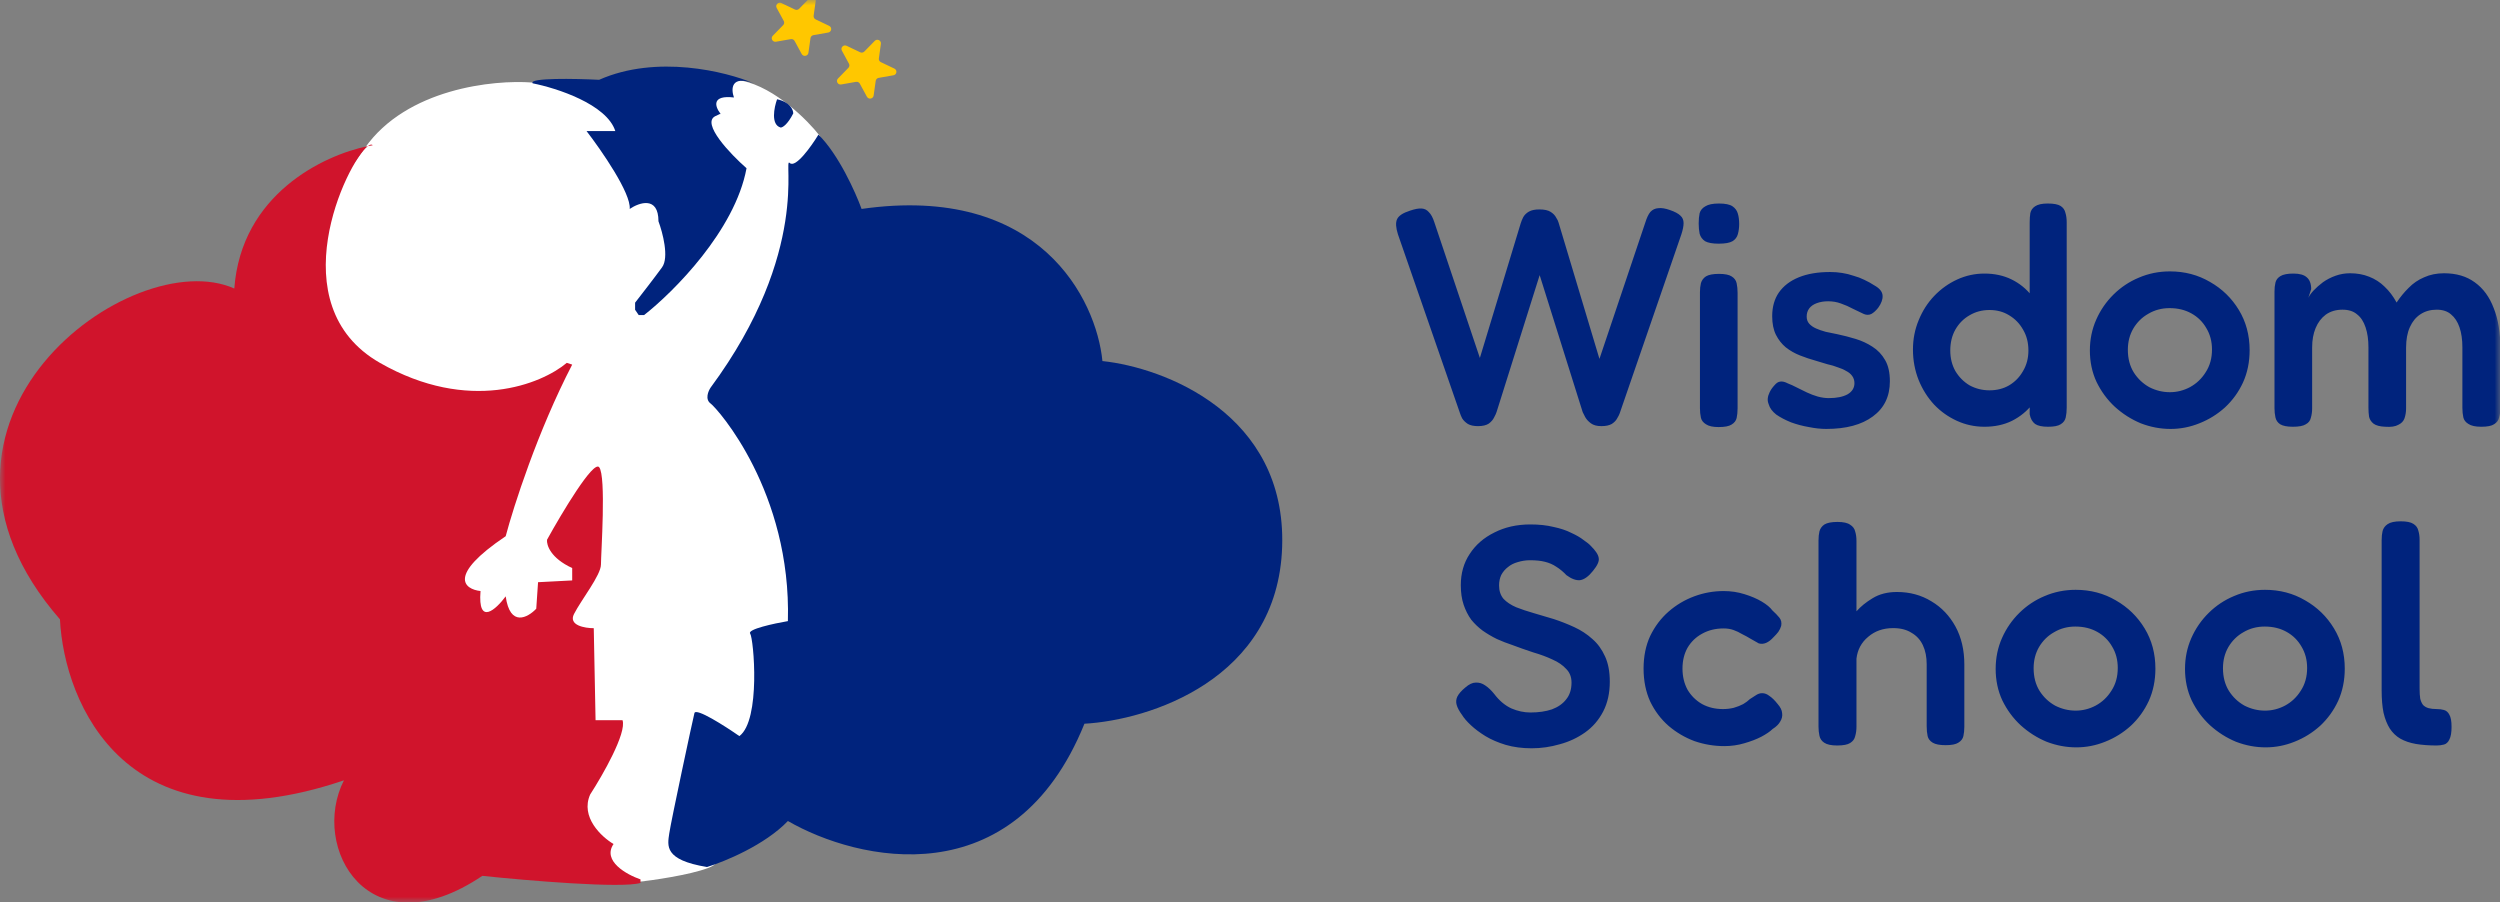 <svg width="230" height="83" viewBox="0 0 230 83" fill="none" xmlns="http://www.w3.org/2000/svg">
<rect x="0" y="0" width="230" height="83" fill="#808080" stroke="none"/>
<mask id="mask0_471_124" style="mask-type:alpha" maskUnits="userSpaceOnUse" x="0" y="0" width="230" height="83">
<rect width="230" height="83" fill="#D9D9D9"/>
</mask>
<g mask="url(#mask0_471_124)">
<path d="M44.976 48.443L49.921 36.762C49.59 36.762 47.456 37.213 46.96 37.376C46.464 37.539 44.976 37.376 43.653 37.376C42.331 37.376 41.504 37.376 40.842 37.213C40.181 37.05 35.716 36.074 35.055 35.911C34.526 35.781 32.63 34.88 31.748 34.446L29.598 30.052C29.157 29.184 28.275 27.416 28.275 27.285C28.275 27.155 28.606 24.736 28.771 23.542L29.929 20.45L31.235 16.849C30.296 18.067 30.934 16.944 31.582 15.893L31.235 16.849C31.654 16.306 32.385 15.299 33.567 13.614C37.403 8.146 45.417 7.321 48.945 7.592H49.937C50.323 7.701 51.127 7.918 51.26 7.918C51.425 7.918 52.748 8.569 53.409 8.732C54.071 8.894 55.063 9.22 55.394 9.383C55.724 9.545 56.22 10.197 56.551 10.522C56.882 10.848 57.047 11.824 57.047 12.149C57.047 12.475 56.716 12.475 56.551 12.475C56.419 12.475 56.055 12.584 55.89 12.638C55.945 12.909 56.055 13.484 56.055 13.614C56.055 13.777 57.047 14.754 57.047 14.916C57.047 15.046 58.37 16.924 59.031 17.846C59.307 17.846 59.924 17.878 60.189 18.009C60.52 18.171 60.52 18.171 60.685 18.66C60.85 19.148 61.346 19.962 61.346 20.45C61.346 20.938 61.842 21.426 62.008 21.752C62.173 22.077 62.173 22.566 62.173 23.216C62.173 23.867 62.008 24.356 61.842 24.844C61.677 25.332 61.346 25.983 61.016 26.309L61.677 25.658C61.842 25.495 62.338 24.681 62.669 24.356C63 24.03 63.331 23.705 63.496 23.379C63.661 23.054 64.157 22.728 64.488 22.566C64.819 22.403 65.48 20.613 65.645 20.45C65.811 20.287 66.803 18.009 66.803 17.846C66.803 17.715 67.134 16.489 67.299 15.893L65.315 14.265C64.929 13.668 64.157 12.41 64.157 12.149V9.545L66.141 7.43C65.59 7.158 65.249 6.779 68.291 7.43C71.334 8.081 74.299 11.065 75.401 12.475L75.732 13.126L73.748 16.218V17.683C73.748 17.846 73.913 20.45 73.748 22.077C73.582 23.705 72.26 27.773 72.26 28.424C72.26 28.945 69.724 32.005 68.457 33.47L67.63 37.376C68.236 38.027 69.515 39.426 69.779 39.817C70.11 40.305 72.094 42.747 72.756 43.723C73.417 44.7 73.582 51.535 73.582 52.186C73.582 52.707 73.913 55.875 74.079 57.394C72.866 58.154 70.408 59.673 70.275 59.673C70.11 59.673 70.772 61.3 70.772 61.626C70.772 61.951 70.275 64.392 70.275 64.881C70.275 65.369 69.283 67.81 68.953 68.624C68.622 69.438 67.299 69.112 66.968 69.112C66.704 69.112 65.645 68.244 65.149 67.81C65.039 68.516 64.819 69.991 64.819 70.251C64.819 70.577 64.653 72.855 64.488 73.506C64.356 74.027 63.661 76.544 63.331 77.738L63.992 78.552C65.094 78.715 66.869 79.203 65.149 79.854C63.43 80.505 60.023 80.993 58.535 81.156H58.039L55.559 79.854L52.748 76.436V72.693C53.299 71.228 54.302 68.298 53.905 68.298C53.508 68.298 52.968 66.454 52.748 65.532L50.598 59.998H48.449H42.827C42.055 58.533 40.512 55.409 40.512 54.627C40.512 53.846 43.488 50.179 44.976 48.443Z" fill="white"/>
<path d="M34.288 13.363C34.145 13.386 33.996 13.413 33.843 13.444C31.876 14.953 25.639 28.06 34.949 33.381C43.151 38.068 49.831 35.334 52.146 33.381L52.642 33.544C49.467 39.663 47.241 46.618 46.524 49.331C41.11 52.976 42.725 54.213 44.209 54.376C43.944 57.631 45.642 56.058 46.524 54.864C46.921 57.728 48.564 56.817 49.335 56.003L49.501 53.562L52.642 53.399V52.26C50.658 51.349 50.272 50.144 50.327 49.656C51.705 47.16 54.593 42.332 55.123 42.983C55.784 43.797 55.288 50.958 55.288 51.934C55.288 52.911 53.469 55.19 52.807 56.492C52.278 57.533 53.8 57.794 54.626 57.794L54.792 66.257H57.272C57.669 67.428 55.453 71.302 54.296 73.092C53.37 75.175 55.343 76.998 56.445 77.649C55.387 79.212 57.658 80.47 58.926 80.904V81.23C57.206 81.75 48.508 81.013 44.374 80.579C33.924 87.609 28.501 77.975 31.642 71.79C11.668 78.561 5.902 64.737 5.516 56.98C-10.358 38.752 12.13 22.314 21.556 26.545C22.193 17.886 29.744 14.277 33.843 13.444C34.042 13.292 34.197 13.258 34.288 13.363Z" fill="#D0142C"/>
<path d="M56.61 12.061C55.817 9.587 51.209 8.1 49.004 7.666C48.607 7.146 52.917 7.232 55.122 7.341C60.414 4.997 66.807 6.581 69.343 7.666C67.226 6.885 67.248 8.209 67.524 8.968C65.495 8.733 65.732 9.745 66.284 10.463C67.024 10.142 66.708 10.453 66.472 10.685C66.407 10.616 66.344 10.541 66.284 10.463C66.158 10.518 66.002 10.59 65.81 10.685C64.488 11.336 67.193 14.176 68.681 15.478C67.623 21.207 61.957 26.871 59.256 28.987H58.76L58.429 28.498V27.847C58.98 27.142 60.248 25.504 60.91 24.592C61.571 23.681 60.965 21.392 60.579 20.361C60.579 18.017 58.815 18.625 57.933 19.222C58.066 17.789 55.343 13.851 53.965 12.061H56.61Z" fill="#00237D"/>
<path d="M71.823 11.735C70.897 11.475 71.217 9.891 71.492 9.131C72.683 9.392 72.98 10.108 72.98 10.433C72.451 11.475 71.988 11.735 71.823 11.735Z" fill="#00237D"/>
<path d="M72.651 14.99C73.18 15.511 74.635 13.471 75.297 12.386C77.149 14.209 78.714 17.703 79.265 19.222C95.668 16.878 100.871 27.576 101.423 33.218C107.1 33.815 118.355 38.068 117.958 50.307C117.561 62.546 105.667 66.257 99.769 66.582C93.287 82.597 78.879 79.222 72.486 75.533C70.369 77.747 66.643 79.277 65.045 79.765C61.076 79.114 61.407 77.812 61.572 76.673C61.738 75.533 63.722 66.257 63.887 65.606C64.02 65.085 66.698 66.799 68.021 67.721C70.005 66.257 69.344 58.77 69.013 58.282C68.749 57.891 71.218 57.36 72.486 57.142C72.817 45.262 66.037 37.612 65.376 37.124C64.846 36.734 65.155 35.985 65.376 35.659C74.635 23.128 71.99 14.339 72.651 14.99Z" fill="#00237D"/>
<path d="M67.133 10.685L66.803 11.01L66.307 10.848V10.522V10.197L66.472 10.034L66.803 10.197L67.133 10.685Z" fill="white"/>
<path d="M135.974 39.204C135.586 39.204 135.275 39.137 135.042 39.003C134.81 38.851 134.635 38.679 134.519 38.488C134.422 38.297 134.353 38.135 134.315 38.001L128.611 21.559C128.417 20.948 128.387 20.49 128.523 20.184C128.659 19.86 129.057 19.592 129.717 19.382C130.163 19.23 130.522 19.162 130.793 19.182C131.065 19.201 131.288 19.315 131.463 19.525C131.657 19.716 131.822 20.022 131.957 20.442L136.148 32.931L139.902 20.556C139.961 20.366 140.038 20.175 140.135 19.984C140.252 19.774 140.426 19.602 140.659 19.468C140.892 19.334 141.212 19.267 141.619 19.267C142.085 19.267 142.434 19.344 142.667 19.497C142.9 19.649 143.065 19.821 143.162 20.012C143.278 20.184 143.356 20.347 143.395 20.499L147.149 33.017L151.369 20.471C151.505 20.032 151.66 19.707 151.834 19.497C152.029 19.287 152.271 19.172 152.562 19.153C152.853 19.115 153.212 19.172 153.639 19.325C154.085 19.477 154.405 19.649 154.599 19.84C154.793 20.012 154.89 20.241 154.89 20.528C154.89 20.795 154.822 21.139 154.686 21.559L149.011 38.029C148.973 38.144 148.895 38.297 148.779 38.488C148.682 38.679 148.517 38.851 148.284 39.003C148.051 39.137 147.731 39.204 147.324 39.204C146.916 39.204 146.596 39.118 146.363 38.946C146.13 38.774 145.956 38.583 145.839 38.373C145.723 38.163 145.645 38.01 145.607 37.915L141.649 25.311L137.691 37.886C137.652 38.02 137.574 38.192 137.458 38.402C137.361 38.612 137.196 38.803 136.963 38.975C136.73 39.127 136.401 39.204 135.974 39.204ZM158.112 39.29C157.588 39.29 157.2 39.204 156.948 39.032C156.696 38.879 156.541 38.679 156.483 38.43C156.424 38.163 156.395 37.867 156.395 37.542V26.887C156.395 26.581 156.424 26.305 156.483 26.056C156.56 25.789 156.715 25.579 156.948 25.426C157.2 25.273 157.598 25.197 158.141 25.197C158.684 25.197 159.073 25.273 159.305 25.426C159.557 25.579 159.713 25.789 159.771 26.056C159.829 26.323 159.858 26.62 159.858 26.944V37.571C159.858 37.896 159.829 38.192 159.771 38.459C159.713 38.707 159.557 38.908 159.305 39.061C159.073 39.213 158.675 39.29 158.112 39.29ZM158.112 22.418C157.549 22.418 157.132 22.342 156.861 22.189C156.609 22.017 156.443 21.788 156.366 21.502C156.308 21.215 156.279 20.9 156.279 20.556C156.279 20.194 156.308 19.878 156.366 19.611C156.443 19.344 156.618 19.134 156.89 18.981C157.161 18.809 157.578 18.723 158.141 18.723C158.723 18.723 159.14 18.809 159.393 18.981C159.645 19.153 159.81 19.382 159.887 19.669C159.965 19.936 160.004 20.251 160.004 20.614C160.004 20.938 159.965 21.244 159.887 21.53C159.81 21.817 159.645 22.037 159.393 22.189C159.14 22.342 158.713 22.418 158.112 22.418ZM168.019 39.462C167.514 39.462 166.981 39.404 166.418 39.29C165.855 39.194 165.312 39.051 164.788 38.86C164.264 38.65 163.808 38.411 163.42 38.144C163.052 37.858 162.819 37.542 162.722 37.199C162.644 37.008 162.615 36.826 162.635 36.654C162.654 36.463 162.712 36.273 162.809 36.082C162.906 35.872 163.052 35.661 163.246 35.452C163.42 35.242 163.595 35.127 163.77 35.108C163.963 35.07 164.206 35.127 164.497 35.28C164.749 35.375 165.021 35.499 165.312 35.652C165.622 35.805 165.933 35.958 166.243 36.11C166.573 36.263 166.903 36.387 167.233 36.483C167.582 36.578 167.921 36.626 168.251 36.626C168.969 36.626 169.542 36.511 169.968 36.282C170.395 36.034 170.609 35.69 170.609 35.251C170.609 35.003 170.541 34.783 170.405 34.592C170.269 34.401 170.085 34.248 169.852 34.134C169.638 34 169.377 33.886 169.066 33.79C168.775 33.675 168.455 33.58 168.106 33.504C167.776 33.408 167.427 33.303 167.058 33.189C166.573 33.055 166.088 32.893 165.603 32.702C165.118 32.511 164.681 32.263 164.294 31.957C163.925 31.651 163.624 31.269 163.391 30.811C163.159 30.353 163.042 29.78 163.042 29.093C163.042 28.233 163.246 27.508 163.653 26.916C164.08 26.305 164.691 25.837 165.487 25.512C166.282 25.187 167.242 25.025 168.368 25.025C168.756 25.025 169.125 25.054 169.474 25.111C169.842 25.168 170.191 25.254 170.521 25.369C170.871 25.464 171.2 25.588 171.511 25.741C171.841 25.894 172.151 26.066 172.442 26.257C172.927 26.524 173.179 26.839 173.199 27.202C173.218 27.546 173.082 27.918 172.791 28.319C172.578 28.586 172.364 28.777 172.151 28.892C171.938 28.987 171.715 28.987 171.482 28.892C171.171 28.739 170.832 28.577 170.463 28.405C170.114 28.214 169.745 28.052 169.357 27.918C168.989 27.784 168.601 27.718 168.193 27.718C167.805 27.718 167.456 27.775 167.146 27.889C166.835 28.004 166.602 28.166 166.447 28.376C166.292 28.586 166.214 28.835 166.214 29.121C166.214 29.388 166.292 29.608 166.447 29.78C166.602 29.952 166.806 30.095 167.058 30.21C167.31 30.324 167.611 30.429 167.96 30.525C168.31 30.601 168.678 30.677 169.066 30.754C169.609 30.868 170.162 31.012 170.725 31.183C171.288 31.355 171.802 31.594 172.268 31.9C172.752 32.205 173.141 32.616 173.432 33.131C173.723 33.628 173.868 34.277 173.868 35.079C173.868 36.473 173.344 37.552 172.297 38.316C171.268 39.08 169.842 39.462 168.019 39.462ZM182.569 39.261C181.677 39.261 180.833 39.08 180.037 38.717C179.242 38.354 178.543 37.858 177.942 37.227C177.341 36.578 176.865 35.824 176.516 34.965C176.167 34.086 175.992 33.151 175.992 32.157C175.992 31.203 176.167 30.305 176.516 29.465C176.865 28.605 177.341 27.861 177.942 27.231C178.563 26.581 179.271 26.075 180.066 25.712C180.862 25.349 181.696 25.168 182.569 25.168C183.5 25.168 184.335 25.349 185.072 25.712C185.809 26.075 186.43 26.581 186.935 27.231C187.458 27.861 187.856 28.605 188.128 29.465C188.4 30.305 188.545 31.212 188.564 32.186C188.564 33.16 188.429 34.077 188.157 34.936C187.905 35.776 187.517 36.521 186.993 37.17C186.488 37.819 185.858 38.335 185.101 38.717C184.364 39.08 183.52 39.261 182.569 39.261ZM183.035 35.91C183.714 35.91 184.315 35.757 184.839 35.452C185.382 35.127 185.809 34.688 186.12 34.134C186.45 33.58 186.614 32.95 186.614 32.243C186.614 31.518 186.45 30.878 186.12 30.324C185.809 29.77 185.382 29.331 184.839 29.006C184.315 28.682 183.714 28.52 183.035 28.52C182.356 28.52 181.745 28.682 181.201 29.006C180.658 29.312 180.222 29.751 179.892 30.324C179.582 30.878 179.426 31.518 179.426 32.243C179.426 32.95 179.582 33.58 179.892 34.134C180.222 34.688 180.658 35.127 181.201 35.452C181.764 35.757 182.375 35.91 183.035 35.91ZM188.419 39.261C187.876 39.261 187.478 39.175 187.226 39.003C186.974 38.812 186.809 38.516 186.731 38.115V20.471C186.731 20.146 186.75 19.86 186.789 19.611C186.847 19.344 186.993 19.134 187.226 18.981C187.478 18.809 187.866 18.723 188.39 18.723C188.952 18.723 189.35 18.8 189.583 18.953C189.816 19.105 189.961 19.315 190.019 19.583C190.097 19.831 190.136 20.117 190.136 20.442V37.514C190.136 37.838 190.107 38.135 190.048 38.402C189.99 38.669 189.835 38.879 189.583 39.032C189.35 39.185 188.962 39.261 188.419 39.261ZM199.691 39.462C198.759 39.462 197.847 39.29 196.955 38.946C196.082 38.583 195.286 38.077 194.569 37.428C193.87 36.779 193.307 36.015 192.881 35.136C192.473 34.258 192.269 33.294 192.269 32.243C192.269 31.231 192.463 30.286 192.852 29.407C193.239 28.529 193.773 27.756 194.452 27.087C195.131 26.419 195.907 25.904 196.78 25.541C197.673 25.159 198.623 24.968 199.632 24.968C200.99 24.968 202.222 25.292 203.328 25.942C204.434 26.572 205.317 27.431 205.977 28.52C206.636 29.608 206.966 30.84 206.966 32.215C206.966 33.303 206.762 34.296 206.355 35.194C205.948 36.072 205.395 36.836 204.696 37.485C203.998 38.115 203.212 38.602 202.339 38.946C201.485 39.29 200.602 39.462 199.691 39.462ZM199.632 36.082C200.273 36.082 200.884 35.929 201.466 35.623C202.067 35.299 202.552 34.84 202.921 34.248C203.309 33.656 203.503 32.959 203.503 32.157C203.503 31.413 203.328 30.754 202.979 30.181C202.649 29.608 202.193 29.159 201.611 28.835C201.029 28.51 200.36 28.348 199.603 28.348C198.885 28.348 198.235 28.52 197.653 28.863C197.071 29.188 196.606 29.646 196.257 30.238C195.926 30.811 195.762 31.46 195.762 32.186C195.762 32.988 195.946 33.685 196.315 34.277C196.683 34.85 197.159 35.299 197.741 35.623C198.342 35.929 198.973 36.082 199.632 36.082ZM210.941 39.261C210.417 39.261 210.03 39.185 209.777 39.032C209.544 38.879 209.399 38.669 209.341 38.402C209.282 38.135 209.253 37.848 209.253 37.542V26.83C209.253 26.524 209.282 26.247 209.341 25.999C209.399 25.75 209.554 25.55 209.806 25.397C210.059 25.245 210.456 25.168 211 25.168C211.562 25.168 211.969 25.283 212.222 25.512C212.493 25.741 212.629 26.104 212.629 26.6L212.367 27.402C212.464 27.192 212.629 26.963 212.862 26.715C213.095 26.467 213.376 26.219 213.706 25.97C214.055 25.722 214.443 25.521 214.87 25.369C215.297 25.216 215.743 25.14 216.209 25.14C216.849 25.14 217.431 25.245 217.955 25.455C218.498 25.665 218.974 25.97 219.381 26.371C219.808 26.772 220.176 27.259 220.487 27.832C220.817 27.336 221.185 26.887 221.593 26.486C222 26.066 222.475 25.741 223.019 25.512C223.562 25.264 224.173 25.14 224.852 25.14C225.978 25.14 226.918 25.417 227.675 25.97C228.451 26.524 229.033 27.317 229.421 28.348C229.829 29.36 230.032 30.573 230.032 31.985V37.542C230.032 37.867 229.994 38.163 229.916 38.43C229.858 38.679 229.703 38.879 229.45 39.032C229.218 39.185 228.83 39.261 228.286 39.261C227.743 39.261 227.345 39.175 227.093 39.003C226.841 38.851 226.686 38.65 226.627 38.402C226.569 38.135 226.54 37.838 226.54 37.514V31.957C226.54 31.25 226.453 30.639 226.278 30.124C226.104 29.608 225.842 29.207 225.492 28.921C225.163 28.634 224.726 28.491 224.183 28.491C223.601 28.491 223.096 28.634 222.67 28.921C222.262 29.188 221.942 29.579 221.709 30.095C221.476 30.611 221.36 31.241 221.36 31.985V37.571C221.36 37.896 221.311 38.201 221.214 38.488C221.118 38.755 220.923 38.956 220.632 39.089C220.361 39.242 219.963 39.299 219.439 39.261C218.954 39.242 218.595 39.147 218.362 38.975C218.149 38.803 218.013 38.593 217.955 38.344C217.916 38.077 217.897 37.8 217.897 37.514V31.957C217.897 31.25 217.809 30.639 217.635 30.124C217.46 29.589 217.198 29.188 216.849 28.921C216.519 28.634 216.073 28.491 215.51 28.491C214.909 28.491 214.395 28.644 213.968 28.949C213.561 29.255 213.25 29.665 213.037 30.181C212.823 30.697 212.717 31.289 212.717 31.957V37.571C212.717 37.877 212.678 38.163 212.6 38.43C212.542 38.698 212.387 38.898 212.135 39.032C211.902 39.185 211.504 39.261 210.941 39.261ZM140.913 68.843C140.04 68.843 139.244 68.737 138.526 68.528C137.828 68.318 137.207 68.05 136.664 67.725C136.14 67.401 135.694 67.067 135.325 66.723C134.956 66.379 134.685 66.064 134.51 65.778C134.258 65.434 134.093 65.128 134.015 64.861C133.938 64.594 133.957 64.336 134.074 64.088C134.21 63.821 134.452 63.544 134.801 63.257C135.15 62.951 135.471 62.799 135.762 62.799C136.072 62.78 136.363 62.865 136.635 63.057C136.926 63.248 137.207 63.515 137.479 63.859C137.944 64.47 138.468 64.909 139.05 65.176C139.632 65.425 140.214 65.549 140.796 65.549C141.553 65.549 142.213 65.453 142.775 65.262C143.338 65.052 143.774 64.747 144.085 64.346C144.415 63.944 144.58 63.429 144.58 62.799C144.58 62.283 144.415 61.863 144.085 61.538C143.774 61.195 143.357 60.908 142.834 60.679C142.31 60.431 141.718 60.211 141.058 60.02C140.418 59.81 139.768 59.581 139.108 59.333C138.643 59.18 138.177 58.998 137.712 58.789C137.246 58.559 136.809 58.302 136.402 58.015C136.014 57.729 135.665 57.395 135.354 57.013C135.063 56.612 134.83 56.153 134.656 55.638C134.481 55.122 134.394 54.521 134.394 53.833C134.394 52.745 134.665 51.79 135.209 50.969C135.752 50.129 136.509 49.47 137.479 48.992C138.449 48.496 139.555 48.248 140.796 48.248C141.592 48.248 142.3 48.324 142.921 48.477C143.561 48.611 144.104 48.792 144.551 49.021C145.016 49.231 145.395 49.451 145.686 49.68C145.996 49.89 146.219 50.071 146.355 50.224C146.801 50.663 147.044 51.035 147.082 51.341C147.141 51.628 146.966 52.019 146.559 52.516C146.151 53.031 145.753 53.318 145.365 53.375C144.997 53.413 144.58 53.26 144.114 52.916C143.803 52.592 143.493 52.334 143.183 52.143C142.872 51.933 142.523 51.78 142.135 51.685C141.766 51.59 141.311 51.542 140.767 51.542C140.379 51.542 140.001 51.599 139.632 51.714C139.283 51.809 138.982 51.962 138.73 52.172C138.478 52.363 138.274 52.602 138.119 52.888C137.983 53.174 137.915 53.499 137.915 53.862C137.915 54.358 138.051 54.769 138.323 55.093C138.614 55.399 139.002 55.657 139.487 55.867C139.972 56.058 140.515 56.239 141.116 56.411C141.718 56.583 142.329 56.764 142.95 56.955C143.59 57.165 144.221 57.414 144.842 57.7C145.462 57.987 146.015 58.349 146.5 58.789C146.986 59.209 147.373 59.743 147.665 60.393C147.956 61.023 148.101 61.796 148.101 62.713C148.101 63.763 147.897 64.68 147.49 65.463C147.082 66.246 146.53 66.885 145.831 67.382C145.133 67.878 144.356 68.241 143.503 68.47C142.649 68.719 141.786 68.843 140.913 68.843ZM158.63 68.642C157.699 68.642 156.787 68.49 155.895 68.184C155.022 67.859 154.226 67.391 153.508 66.78C152.81 66.169 152.247 65.425 151.821 64.546C151.413 63.649 151.209 62.636 151.209 61.51C151.209 60.383 151.413 59.381 151.821 58.502C152.247 57.624 152.81 56.879 153.508 56.268C154.207 55.657 154.993 55.189 155.866 54.864C156.739 54.54 157.641 54.377 158.572 54.377C159.251 54.377 159.891 54.473 160.493 54.664C161.114 54.855 161.647 55.084 162.094 55.351C162.54 55.618 162.86 55.886 163.054 56.153C163.306 56.383 163.52 56.602 163.694 56.812C163.869 57.022 163.927 57.28 163.869 57.586C163.811 57.777 163.723 57.958 163.607 58.13C163.491 58.282 163.345 58.445 163.17 58.617C162.705 59.132 162.249 59.323 161.803 59.19C161.55 59.056 161.298 58.913 161.046 58.76C160.794 58.607 160.532 58.464 160.26 58.33C160.008 58.178 159.746 58.053 159.474 57.958C159.203 57.862 158.902 57.815 158.572 57.815C157.835 57.815 157.175 57.977 156.593 58.302C156.03 58.607 155.584 59.037 155.255 59.591C154.944 60.144 154.789 60.784 154.789 61.51C154.789 62.235 154.944 62.885 155.255 63.458C155.584 64.011 156.03 64.451 156.593 64.775C157.156 65.081 157.796 65.234 158.514 65.234C158.863 65.234 159.193 65.195 159.504 65.119C159.833 65.024 160.124 64.909 160.377 64.775C160.629 64.623 160.832 64.47 160.988 64.317C161.201 64.183 161.395 64.059 161.57 63.944C161.744 63.83 161.929 63.773 162.123 63.773C162.356 63.773 162.578 63.859 162.792 64.031C163.025 64.183 163.277 64.431 163.549 64.775C163.801 65.062 163.937 65.339 163.956 65.606C163.995 65.873 163.937 66.131 163.782 66.379C163.646 66.628 163.413 66.857 163.083 67.067C162.85 67.296 162.501 67.534 162.035 67.783C161.589 68.012 161.065 68.213 160.464 68.384C159.882 68.556 159.271 68.642 158.63 68.642ZM169.019 68.585C168.476 68.585 168.078 68.499 167.826 68.327C167.593 68.174 167.448 67.964 167.39 67.697C167.331 67.43 167.302 67.143 167.302 66.838V49.737C167.302 49.413 167.331 49.126 167.39 48.878C167.467 48.611 167.622 48.4 167.855 48.248C168.107 48.095 168.505 48.018 169.048 48.018C169.591 48.018 169.98 48.104 170.213 48.276C170.465 48.429 170.62 48.639 170.678 48.906C170.756 49.155 170.795 49.441 170.795 49.766V56.239C171.183 55.8 171.677 55.399 172.279 55.036C172.9 54.654 173.647 54.463 174.52 54.463C175.703 54.463 176.761 54.75 177.692 55.323C178.623 55.876 179.36 56.65 179.904 57.643C180.447 58.636 180.719 59.801 180.719 61.137V66.866C180.719 67.172 180.689 67.458 180.631 67.725C180.573 67.974 180.418 68.174 180.166 68.327C179.933 68.48 179.544 68.556 179.001 68.556C178.458 68.556 178.06 68.48 177.808 68.327C177.556 68.174 177.401 67.974 177.343 67.725C177.284 67.458 177.255 67.153 177.255 66.809V61.109C177.255 60.441 177.139 59.858 176.906 59.361C176.673 58.865 176.324 58.483 175.858 58.216C175.412 57.929 174.849 57.786 174.17 57.786C173.258 57.786 172.492 58.053 171.871 58.588C171.25 59.104 170.891 59.772 170.795 60.593V66.866C170.795 67.172 170.756 67.458 170.678 67.725C170.62 67.993 170.465 68.203 170.213 68.356C169.98 68.508 169.582 68.585 169.019 68.585ZM191.022 68.757C190.09 68.757 189.179 68.585 188.286 68.241C187.413 67.878 186.618 67.372 185.9 66.723C185.201 66.074 184.639 65.31 184.212 64.431C183.804 63.553 183.601 62.589 183.601 61.538C183.601 60.526 183.795 59.581 184.183 58.703C184.571 57.824 185.104 57.051 185.783 56.383C186.462 55.714 187.238 55.199 188.111 54.836C189.004 54.454 189.955 54.263 190.964 54.263C192.322 54.263 193.554 54.587 194.66 55.237C195.765 55.867 196.648 56.726 197.308 57.815C197.968 58.903 198.297 60.135 198.297 61.51C198.297 62.598 198.094 63.591 197.686 64.489C197.279 65.367 196.726 66.131 196.027 66.78C195.329 67.41 194.543 67.897 193.67 68.241C192.816 68.585 191.934 68.757 191.022 68.757ZM190.964 65.377C191.604 65.377 192.215 65.224 192.797 64.918C193.399 64.594 193.883 64.136 194.252 63.544C194.64 62.951 194.834 62.255 194.834 61.453C194.834 60.708 194.66 60.049 194.31 59.476C193.981 58.903 193.525 58.454 192.942 58.13C192.36 57.805 191.691 57.643 190.934 57.643C190.216 57.643 189.567 57.815 188.985 58.158C188.403 58.483 187.937 58.941 187.588 59.533C187.258 60.106 187.093 60.756 187.093 61.481C187.093 62.283 187.277 62.98 187.646 63.572C188.015 64.145 188.49 64.594 189.072 64.918C189.673 65.224 190.304 65.377 190.964 65.377ZM208.442 68.757C207.511 68.757 206.599 68.585 205.707 68.241C204.833 67.878 204.038 67.372 203.32 66.723C202.622 66.074 202.059 65.31 201.632 64.431C201.225 63.553 201.021 62.589 201.021 61.538C201.021 60.526 201.215 59.581 201.603 58.703C201.991 57.824 202.525 57.051 203.204 56.383C203.883 55.714 204.659 55.199 205.532 54.836C206.424 54.454 207.375 54.263 208.384 54.263C209.742 54.263 210.974 54.587 212.08 55.237C213.186 55.867 214.069 56.726 214.728 57.815C215.388 58.903 215.718 60.135 215.718 61.51C215.718 62.598 215.514 63.591 215.107 64.489C214.699 65.367 214.146 66.131 213.448 66.78C212.749 67.41 211.964 67.897 211.09 68.241C210.237 68.585 209.354 68.757 208.442 68.757ZM208.384 65.377C209.024 65.377 209.635 65.224 210.217 64.918C210.819 64.594 211.304 64.136 211.673 63.544C212.061 62.951 212.255 62.255 212.255 61.453C212.255 60.708 212.08 60.049 211.731 59.476C211.401 58.903 210.945 58.454 210.363 58.13C209.781 57.805 209.112 57.643 208.355 57.643C207.637 57.643 206.987 57.815 206.405 58.158C205.823 58.483 205.357 58.941 205.008 59.533C204.678 60.106 204.513 60.756 204.513 61.481C204.513 62.283 204.698 62.98 205.066 63.572C205.435 64.145 205.91 64.594 206.492 64.918C207.094 65.224 207.725 65.377 208.384 65.377ZM224.175 68.585C223.457 68.585 222.817 68.537 222.254 68.442C221.711 68.346 221.236 68.184 220.828 67.955C220.44 67.726 220.12 67.42 219.868 67.038C219.615 66.637 219.421 66.15 219.286 65.577C219.169 65.004 219.111 64.317 219.111 63.515V49.708C219.111 49.384 219.14 49.097 219.198 48.849C219.276 48.582 219.431 48.372 219.664 48.219C219.916 48.047 220.314 47.961 220.857 47.961C221.4 47.961 221.789 48.038 222.021 48.19C222.273 48.343 222.429 48.553 222.487 48.82C222.564 49.069 222.603 49.355 222.603 49.68V63.372C222.603 63.735 222.623 64.04 222.662 64.288C222.72 64.517 222.807 64.709 222.924 64.861C223.059 64.995 223.224 65.09 223.418 65.148C223.632 65.205 223.884 65.234 224.175 65.234C224.427 65.234 224.65 65.262 224.844 65.319C225.058 65.377 225.223 65.52 225.339 65.749C225.475 65.978 225.543 66.351 225.543 66.866C225.543 67.401 225.475 67.792 225.339 68.041C225.223 68.289 225.058 68.442 224.844 68.499C224.631 68.556 224.408 68.585 224.175 68.585Z" fill="#00237D"/>
<path d="M80.478 3.759C80.7 3.531 81.088 3.717 81.044 4.029L80.855 5.379C80.835 5.519 80.909 5.655 81.038 5.717L82.284 6.311C82.572 6.449 82.513 6.869 82.198 6.925L80.834 7.164C80.694 7.189 80.585 7.301 80.565 7.44L80.375 8.791C80.331 9.103 79.907 9.178 79.756 8.899L79.103 7.697C79.036 7.573 78.894 7.506 78.753 7.53L77.39 7.77C77.075 7.826 76.872 7.451 77.094 7.224L78.053 6.241C78.153 6.14 78.174 5.987 78.106 5.862L77.454 4.66C77.302 4.382 77.601 4.076 77.889 4.214L79.136 4.809C79.265 4.87 79.419 4.843 79.518 4.741L80.478 3.759Z" fill="#FFC700"/>
<path d="M74.478 -0.173C74.7 -0.4 75.088 -0.215 75.044 0.097L74.854 1.448C74.835 1.587 74.909 1.724 75.038 1.785L76.284 2.38C76.572 2.517 76.513 2.938 76.198 2.993L74.835 3.233C74.693 3.258 74.585 3.369 74.565 3.509L74.376 4.859C74.332 5.171 73.907 5.246 73.756 4.968L73.103 3.766C73.035 3.641 72.894 3.574 72.753 3.599L71.39 3.839C71.075 3.894 70.871 3.52 71.094 3.293L72.053 2.31C72.153 2.208 72.174 2.055 72.107 1.931L71.453 0.729C71.303 0.451 71.601 0.145 71.89 0.282L73.136 0.877C73.264 0.939 73.419 0.912 73.518 0.81L74.478 -0.173Z" fill="#FFC700"/>
</g>
</svg>
